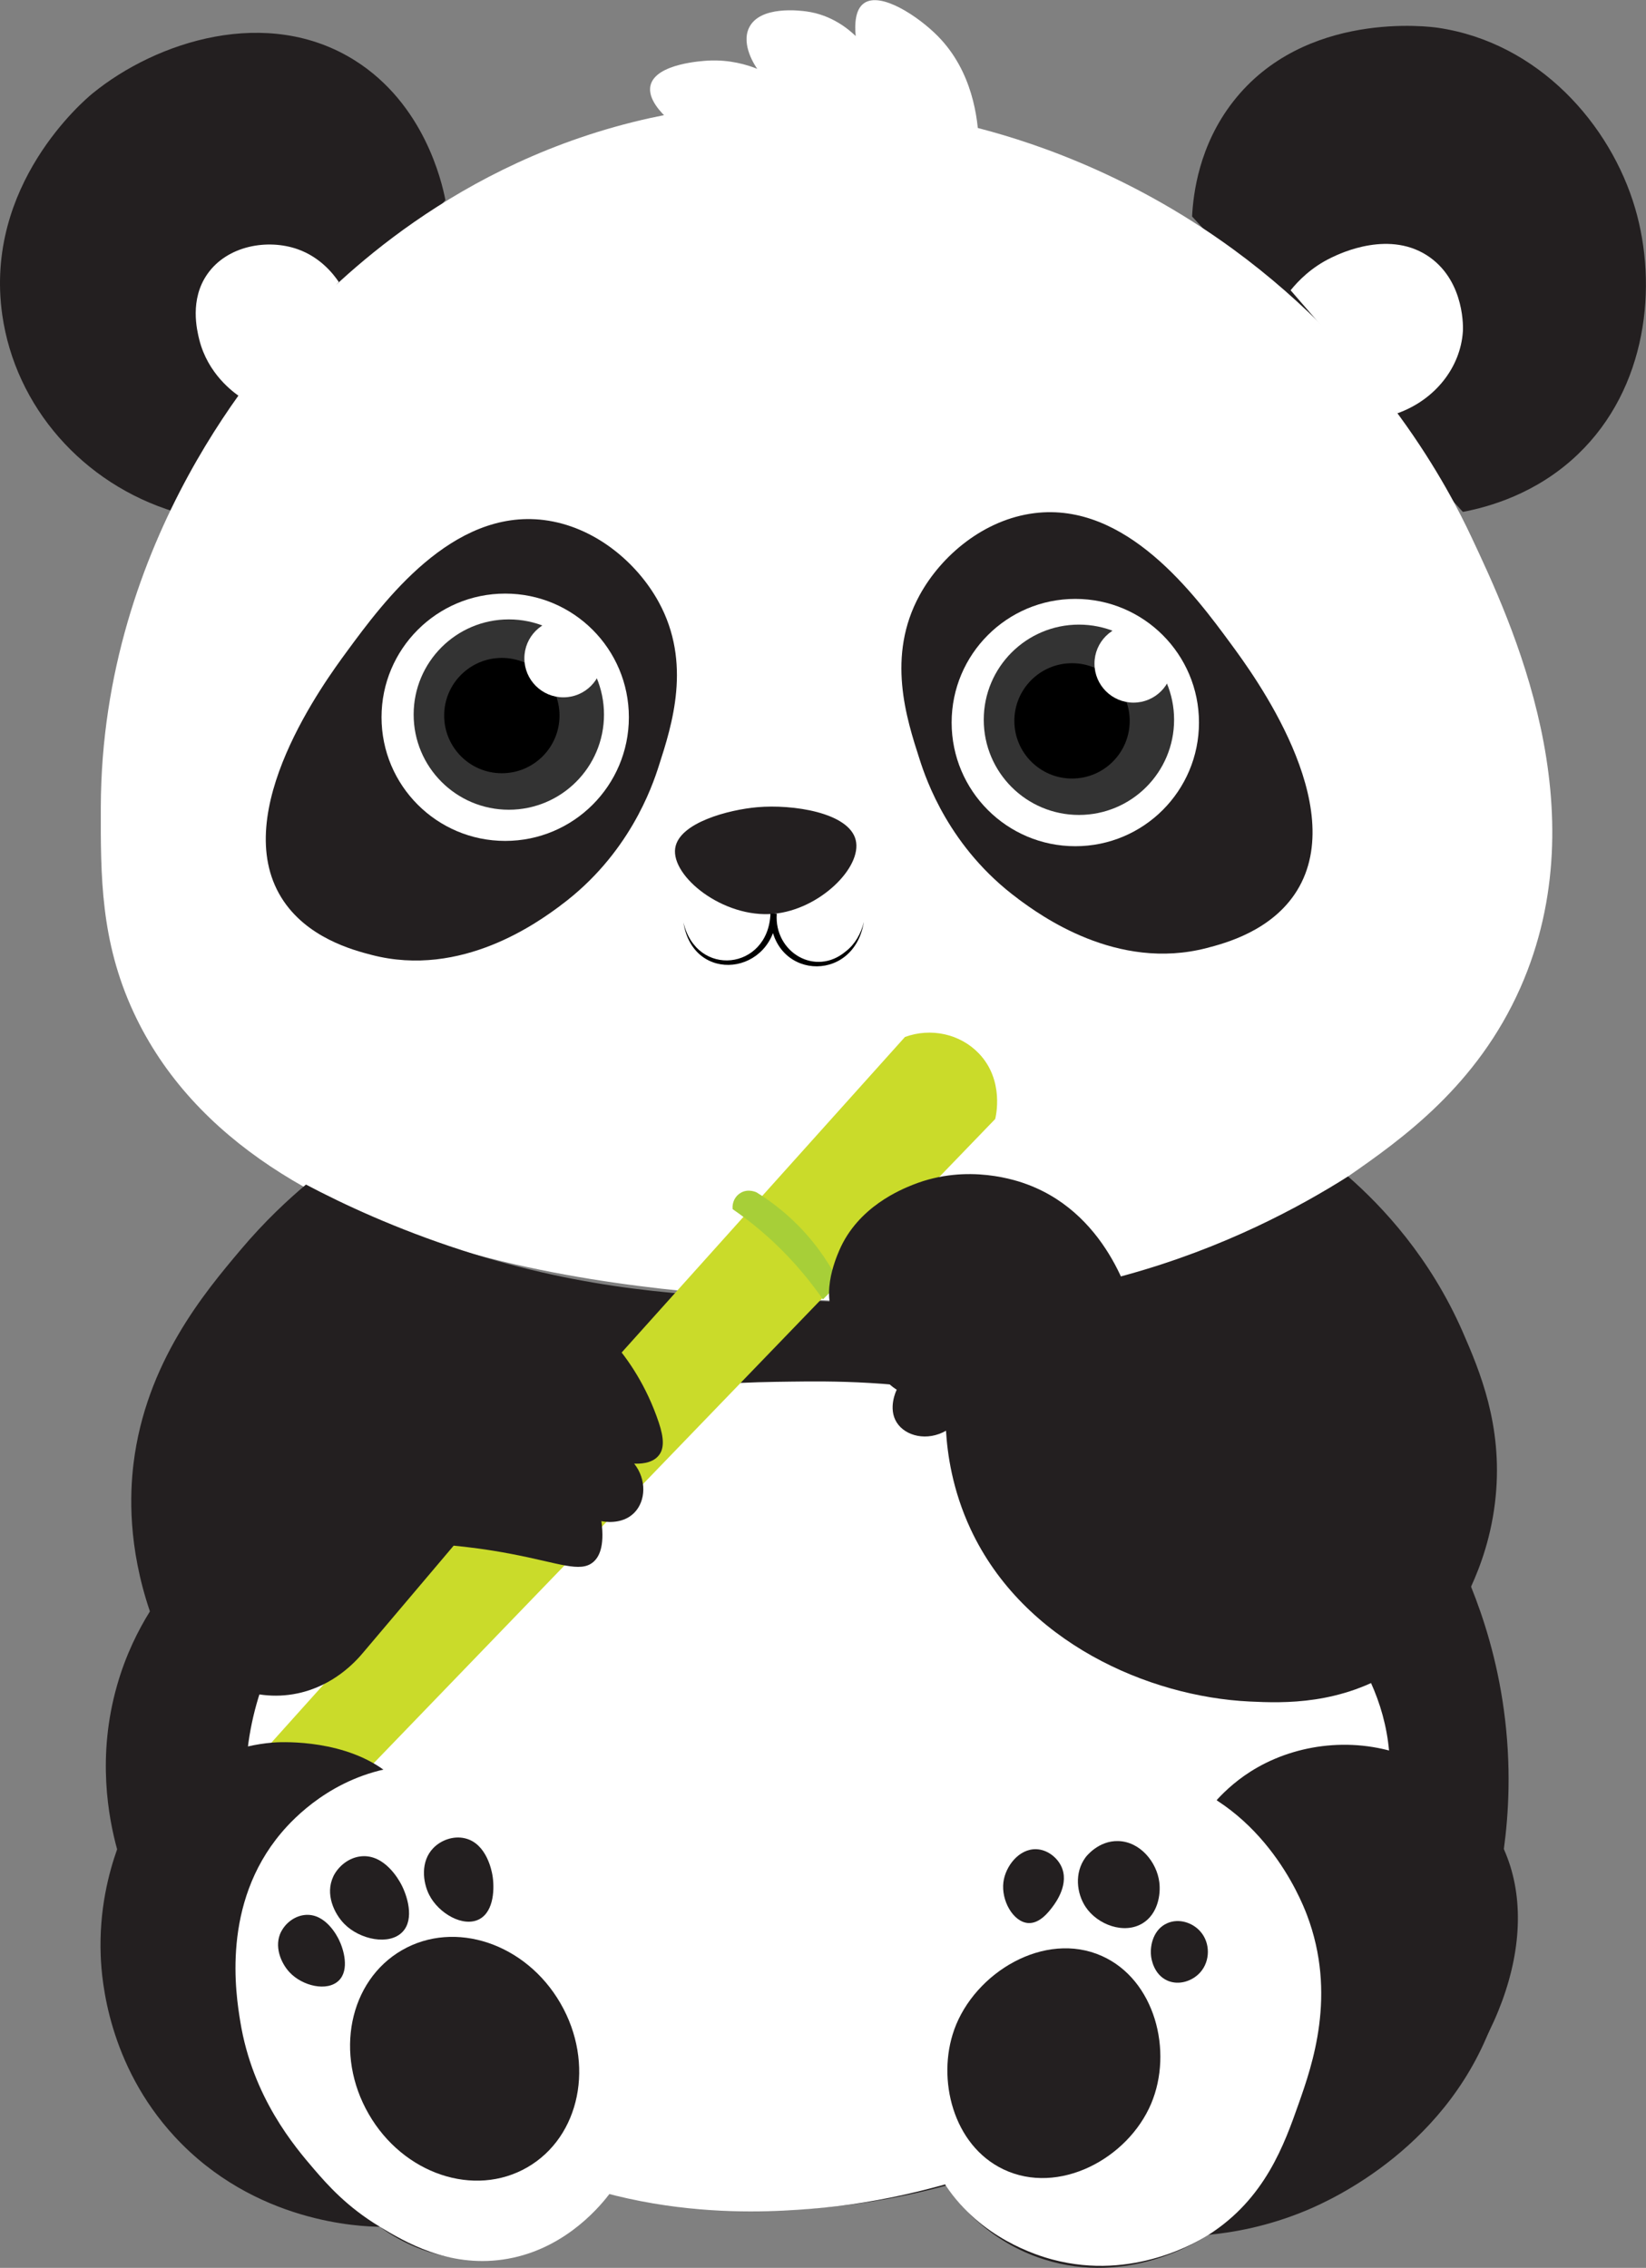 <?xml version="1.0" encoding="UTF-8"?>
<svg id="Layer_2" data-name="Layer 2" xmlns="http://www.w3.org/2000/svg" viewBox="0 0 195.78 269.77">
  <rect x="0" y="0" width="195.78" height="269.77" fill="#808080" stroke="none"/>
  <defs>
    <style>
      .cls-1 {
        fill: #fff;
      }

      .cls-2 {
        fill: none;
      }

      .cls-3 {
        fill: #231f20;
      }

      .cls-4 {
        fill: #cadb2a;
      }

      .cls-5 {
        fill: #333;
      }

      .cls-6 {
        fill: #a7cf38;
      }
    </style>
  </defs>
  <g id="Layer_1-2" data-name="Layer 1">
    <g>
      <path class="cls-3" d="M52.98,23.8c-.45-2.27-2.55-11.41-10.74-16.59-10.42-6.59-23.63-2.3-31.23,3.9-1,.82-12.94,10.91-10.74,26.35,1.56,10.93,9.58,20.09,20.5,23.42"/>
      <path class="cls-3" d="M141.79,25.75c.14-2.72.82-8.45,4.88-13.66,8.49-10.91,23.44-8.93,24.4-8.78,11.94,1.78,20.49,11.48,23.42,21.47,2.7,9.19,1.45,21.38-6.83,29.28-4.96,4.74-10.71,6.27-13.66,6.83"/>
      <path class="cls-1" d="M28.58,47.22c-.83-.56-3.86-2.74-4.88-6.83-.27-1.1-1.18-4.75.98-7.81,2.37-3.37,7.16-4.2,10.74-2.93,2.76.98,4.3,3.04,4.88,3.9"/>
      <path class="cls-1" d="M153.51,34.53c.87-1.08,2.45-2.74,4.88-3.9,1.06-.51,7.03-3.37,11.71,0,4.19,3.02,3.92,8.55,3.9,8.78-.28,4.33-3.35,8.18-7.81,9.76"/>
      <path class="cls-1" d="M77.38,14.03c-23.43,5.16-37.52,19.69-41.97,24.4-3.59,3.8-23.34,25.44-23.42,57.59-.02,8.16-.04,15.9,3.9,24.4,14.41,31.05,63.66,33.38,80.03,34.16,15.02.71,41.01,1.59,64.42-14.64,6.46-4.48,15.34-10.8,20.5-22.45,9.39-21.23-1.01-43.37-5.86-53.68-2.57-5.47-10.69-21.28-28.3-34.16-13-9.5-25.41-13.2-31.23-14.64-6.07-1.5-20.37-4.87-38.06-.98Z"/>
      <path class="cls-3" d="M66.64,107.73c8.18-6.04,10.93-14.16,11.71-16.59,1.58-4.89,3.96-12.28,0-19.52-2.58-4.72-7.65-9.01-13.66-9.76-10.92-1.36-19.07,9.7-23.42,15.62-2.6,3.54-14.08,19.12-7.81,29.28,2.97,4.81,8.59,6.27,10.74,6.83,10.73,2.79,19.85-3.94,22.45-5.86Z"/>
      <path class="cls-3" d="M121.09,106.91c-8.18-6.04-10.93-14.16-11.71-16.59-1.58-4.89-3.96-12.28,0-19.52,2.58-4.72,7.65-9.01,13.66-9.76,10.92-1.36,19.07,9.7,23.42,15.62,2.6,3.54,14.08,19.12,7.81,29.28-2.97,4.81-8.59,6.27-10.74,6.83-10.73,2.79-19.85-3.94-22.45-5.86Z"/>
      <path class="cls-3" d="M36.38,140.92c-2.04,1.72-4.86,4.3-7.81,7.81-4.21,5-11.22,13.32-12.69,25.38-.43,3.57-.67,9.84,1.95,17.57-1.38,2.22-2.87,5.16-3.9,8.78-2.43,8.47-1.02,15.8,0,19.52-.96,2.71-2.17,7.16-1.95,12.69.11,2.85.88,12.9,8.78,21.47,9.52,10.32,22.17,10.71,24.4,10.74,1.54,1.13,5.77,3.93,11.71,3.9,9.23-.03,14.85-6.85,15.62-7.81,4.92,1.08,11.22,2,18.54,1.95,8.71-.05,16.04-1.46,21.47-2.93,1.19,1.73,4.89,6.63,11.71,8.78,9.98,3.16,18.36-2.16,19.52-2.93,2.85-.27,7.04-.97,11.71-2.93,2.88-1.21,17.23-7.63,22.45-23.42,2.66-8.06,1.86-15.28.98-19.52.57-4.18.92-9.91,0-16.59-.82-6.01-2.42-10.97-3.9-14.64,1.11-2.42,2.48-6.1,2.93-10.74.83-8.47-1.9-14.93-3.9-19.52-3.89-8.92-9.57-14.96-13.66-18.54-5.78,3.65-14.69,8.48-26.35,11.71-14.54,4.03-25.98,3.56-40.99,2.93-11.32-.47-23.23-1.06-38.06-5.86-7.81-2.53-14.09-5.46-18.54-7.81Z"/>
      <path class="cls-1" d="M29.55,207.29c2.39-17,16.47-26.99,22.45-31.23,16.02-11.37,32.82-11.59,41.97-11.71,9.3-.12,33.92-.45,53.68,17.57,7.07,6.45,16.51,14.55,17.57,26.35,2.27,25.37-35.09,51.9-68.94,54.49-6.79.52-25.03,1.65-42-10-2.44-1.67-28.3-20-24.73-45.46Z"/>
      <path class="cls-3" d="M80.31,100.9c.45-3.06,6.42-4.59,9.76-4.88,4.22-.37,10.9.63,11.71,3.9.8,3.25-4.31,8.29-9.76,8.78-6,.55-12.21-4.45-11.71-7.81Z"/>
      <path d="M81.28,109.68c1.54,6.7,10.1,5.73,10.36-.98,0,0,.75.02.75.02-.32,4.53,4.58,7.51,8.21,4.45,1.1-.85,1.82-2.12,2.15-3.5-1.23,7.55-11.24,6.81-11.11-1,0,0,.75.02.75.02-.26,7.31-9.99,8.52-11.11.97h0Z"/>
      <path class="cls-4" d="M30.53,209.24c25.7-28.63,51.4-57.26,77.11-85.89,3.1-1.13,6.56-.36,8.78,1.95,3.09,3.22,2.01,7.57,1.95,7.81-26.68,27.65-53.36,55.31-80.03,82.96-2.6-2.28-5.21-4.55-7.81-6.83Z"/>
      <path class="cls-2" d="M107.63,123.35c-.89,3.33.29,6.83,2.93,8.78,3.46,2.57,7.54,1.08,7.81.98"/>
      <path class="cls-6" d="M90.07,141.89c1.43.89,3.15,2.15,4.88,3.9,2.43,2.47,3.95,4.98,4.88,6.83-.65.65-1.3,1.3-1.95,1.95-1.21-1.75-2.81-3.78-4.88-5.86-1.51-1.51-3.45-3.22-5.86-4.88-.08-.8.3-1.57.98-1.95.94-.54,1.9-.03,1.95,0Z"/>
      <path class="cls-3" d="M17.84,191.67c.77,1.56,2.5,4.51,5.86,6.83,1.48,1.02,6,4.14,11.71,2.93,4.24-.9,6.83-3.7,7.81-4.88,3.58-4.23,7.16-8.46,10.74-12.69,1.57.15,3.96.43,6.83.98,5.74,1.09,8.22,2.27,9.76.98.63-.53,1.41-1.73.98-4.88.16.04,2.42.51,3.9-.98,1.39-1.4,1.51-3.95,0-5.86.57.03,2.12.04,2.93-.98.65-.81.62-2.04,0-3.9-2.93-8.76-8.78-12.69-8.78-12.69-7.22-4.78-15.17-3.58-19.52-2.93-12.2,1.83-20.21,9.28-23.42,12.69"/>
      <path class="cls-3" d="M174.98,188.74c-1.26,2.4-3.89,6.59-8.78,9.76-6.68,4.32-13.49,4.1-17.57,3.9-11.99-.57-26.9-7.04-33.18-20.5-2.2-4.71-2.77-9.04-2.93-11.71-2.23,1.28-4.82.66-5.86-.98-1.07-1.69-.06-3.79,0-3.9-.51-.32-1.31-.93-1.95-1.95-1.04-1.64-1.02-3.28-.98-3.9-.98-.14-2.71-.55-3.9-1.95-2.51-2.95-.44-7.75,0-8.78,2.24-5.21,7.39-7.25,8.78-7.81,6.51-2.58,12.46-.46,13.66,0,9.95,3.75,12.49,14.71,12.69,15.62,1.74-.32,4.12-.52,6.83,0,7.48,1.44,11.64,7.22,12.69,8.78"/>
      <path class="cls-3" d="M144.72,214.12c1.01-1.1,2.61-2.62,4.88-3.9,5.19-2.94,12.21-3.73,18.54-.98,5.91,2.57,9.28,7.49,10.74,10.74,4.66,10.41-.66,25.38-13.6,36.78"/>
      <path class="cls-3" d="M13.94,219.97c.95-2.26,2.09-3.86,2.93-4.88,3.79-4.62,8.7-6.21,10.74-6.83.93-.29,2.63-.8,4.88-.98.49-.04,7.49-.51,12.69,2.93,5.79,3.83,8.6,12.02,7.11,20.54"/>
      <path class="cls-1" d="M45.17,264.87c-3.92-2.35-6.26-5.03-7.81-6.83-2.28-2.66-7.32-8.54-8.78-17.57-.53-3.27-2.26-14,4.88-22.45,1.44-1.71,6.06-6.65,13.66-7.81,9.06-1.38,15.84,3.61,17.57,4.88,10.02,7.37,11.18,19.66,11.71,25.38.54,5.79,1.29,13.71-3.9,20.5-1.58,2.06-5.85,6.83-12.69,7.81-6.54.94-11.66-2.12-14.64-3.9Z"/>
      <path class="cls-1" d="M112.51,259.99c-1.62-2.42-2.26-4.55-2.93-6.83-2.62-8.97-1.32-16.71-.98-18.54,1.19-6.42,2.83-15.25,10.74-20.5,8.11-5.39,17.19-3.27,18.54-2.93,12.15,3.04,16.8,14.57,17.57,16.59,3.59,9.47.63,17.88-.98,22.45-1.7,4.82-3.98,11.32-10.74,15.62-1.1.7-8.91,5.5-18.54,2.93-1.94-.52-8.51-2.54-12.69-8.78Z"/>
      <path class="cls-3" d="M33.46,229.73c-.92,1.76-.04,3.79.98,4.88,1.52,1.63,4.47,2.34,5.86.98,1.29-1.27.58-3.72,0-4.88-.18-.36-1.52-3.06-3.9-2.93-1.27.07-2.39.92-2.93,1.95Z"/>
      <path class="cls-3" d="M39.65,223.21c-1.01,2.09.1,4.44,1.33,5.67,1.84,1.85,5.33,2.57,6.9.92,1.46-1.53.54-4.37-.19-5.71-.23-.42-1.9-3.52-4.69-3.28-1.49.13-2.76,1.17-3.36,2.4Z"/>
      <path class="cls-3" d="M51.54,219.83c-1.55,1.6-1.25,4.06-.5,5.55,1.12,2.23,4.07,3.93,5.98,2.91,1.79-.96,1.8-3.81,1.55-5.24-.08-.45-.67-3.77-3.27-4.38-1.39-.33-2.86.23-3.77,1.17Z"/>
      <path class="cls-3" d="M66.67,238.31c4.12,7.13,2.35,15.86-3.95,19.5-6.3,3.64-14.75.8-18.86-6.33-4.12-7.13-2.35-15.86,3.95-19.5,6.3-3.64,14.75-.8,18.86,6.33Z"/>
      <path class="cls-3" d="M113.49,241.45c2.45-6.85,10.78-11.82,17.57-8.78,6.31,2.82,8.5,11.32,5.86,17.57-2.78,6.56-11,10.95-17.57,7.81-6.01-2.87-7.94-10.76-5.86-16.59Z"/>
      <path class="cls-3" d="M123.25,219.97c-2.03-.07-3.65,2-3.9,3.9-.29,2.21,1.17,4.75,2.93,4.88,1.39.1,2.48-1.35,2.93-1.95.35-.47,2.06-2.76.98-4.88-.52-1.02-1.65-1.91-2.93-1.95Z"/>
      <path class="cls-3" d="M129.11,226.81c-1.04-1.58-1.35-4.02,0-5.86.06-.09,1.53-2.02,3.9-1.95,2.61.07,4.58,2.51,4.88,4.88.2,1.54-.21,3.79-1.95,4.88-2.2,1.38-5.41.21-6.83-1.95Z"/>
      <path class="cls-3" d="M136.91,232.66c-.15-1.3.31-3.2,1.95-3.9,1.4-.6,3-.04,3.9.98,1.22,1.36,1.2,3.54,0,4.88-.9,1.01-2.5,1.59-3.9.98-1.66-.73-1.92-2.64-1.95-2.93Z"/>
      <path class="cls-2" d="M71.52,181.91c-.09-.6-.42-2.39-1.95-3.9-1.95-1.92-4.39-1.96-4.88-1.95"/>
      <path class="cls-2" d="M75.43,174.1c-.22-.87-.72-2.39-1.95-3.9-1.41-1.74-3.06-2.57-3.9-2.93"/>
      <path class="cls-2" d="M106.66,165.32c.41-.88,1.03-1.92,1.95-2.93,2.78-3.05,6.42-3.72,7.81-3.9"/>
      <path class="cls-2" d="M103.73,159.46c-.08-1.12-.04-3,.98-4.88,1.73-3.19,5.53-5.05,9.76-4.88"/>
      <path class="cls-2" d="M112.51,170.2c.63-.36,1.63-.82,2.93-.98,2.36-.29,4.18.59,4.88.98"/>
      <path class="cls-1" d="M84.21,15.99c-.72-.02-3.01-.19-4.88-1.95-.49-.46-2.37-2.23-1.95-3.9.64-2.59,6.21-2.89,6.83-2.93,2.61-.14,4.69.51,5.86.98-.22-.31-1.95-2.84-.98-4.88,1.29-2.7,6.17-2.04,6.83-1.95,3.03.41,5.05,2.15,5.86,2.93-.13-1.37-.08-3.15.98-3.9,1.99-1.43,6.48,1.57,8.78,3.9,4.13,4.18,4.79,9.79,4.88,12.69"/>
      <circle class="cls-1" cx="60.09" cy="85.32" r="14.71"/>
      <circle class="cls-5" cx="60.52" cy="85" r="11.32"/>
      <circle cx="59.69" cy="85.12" r="6.86"/>
      <circle class="cls-1" cx="67.01" cy="78.31" r="4.64"/>
      <circle class="cls-1" cx="127.9" cy="85.95" r="14.71"/>
      <circle class="cls-5" cx="128.33" cy="85.62" r="11.32"/>
      <circle cx="127.51" cy="85.75" r="6.86"/>
      <circle class="cls-1" cx="134.82" cy="78.94" r="4.64"/>
    </g>
  </g>
</svg>